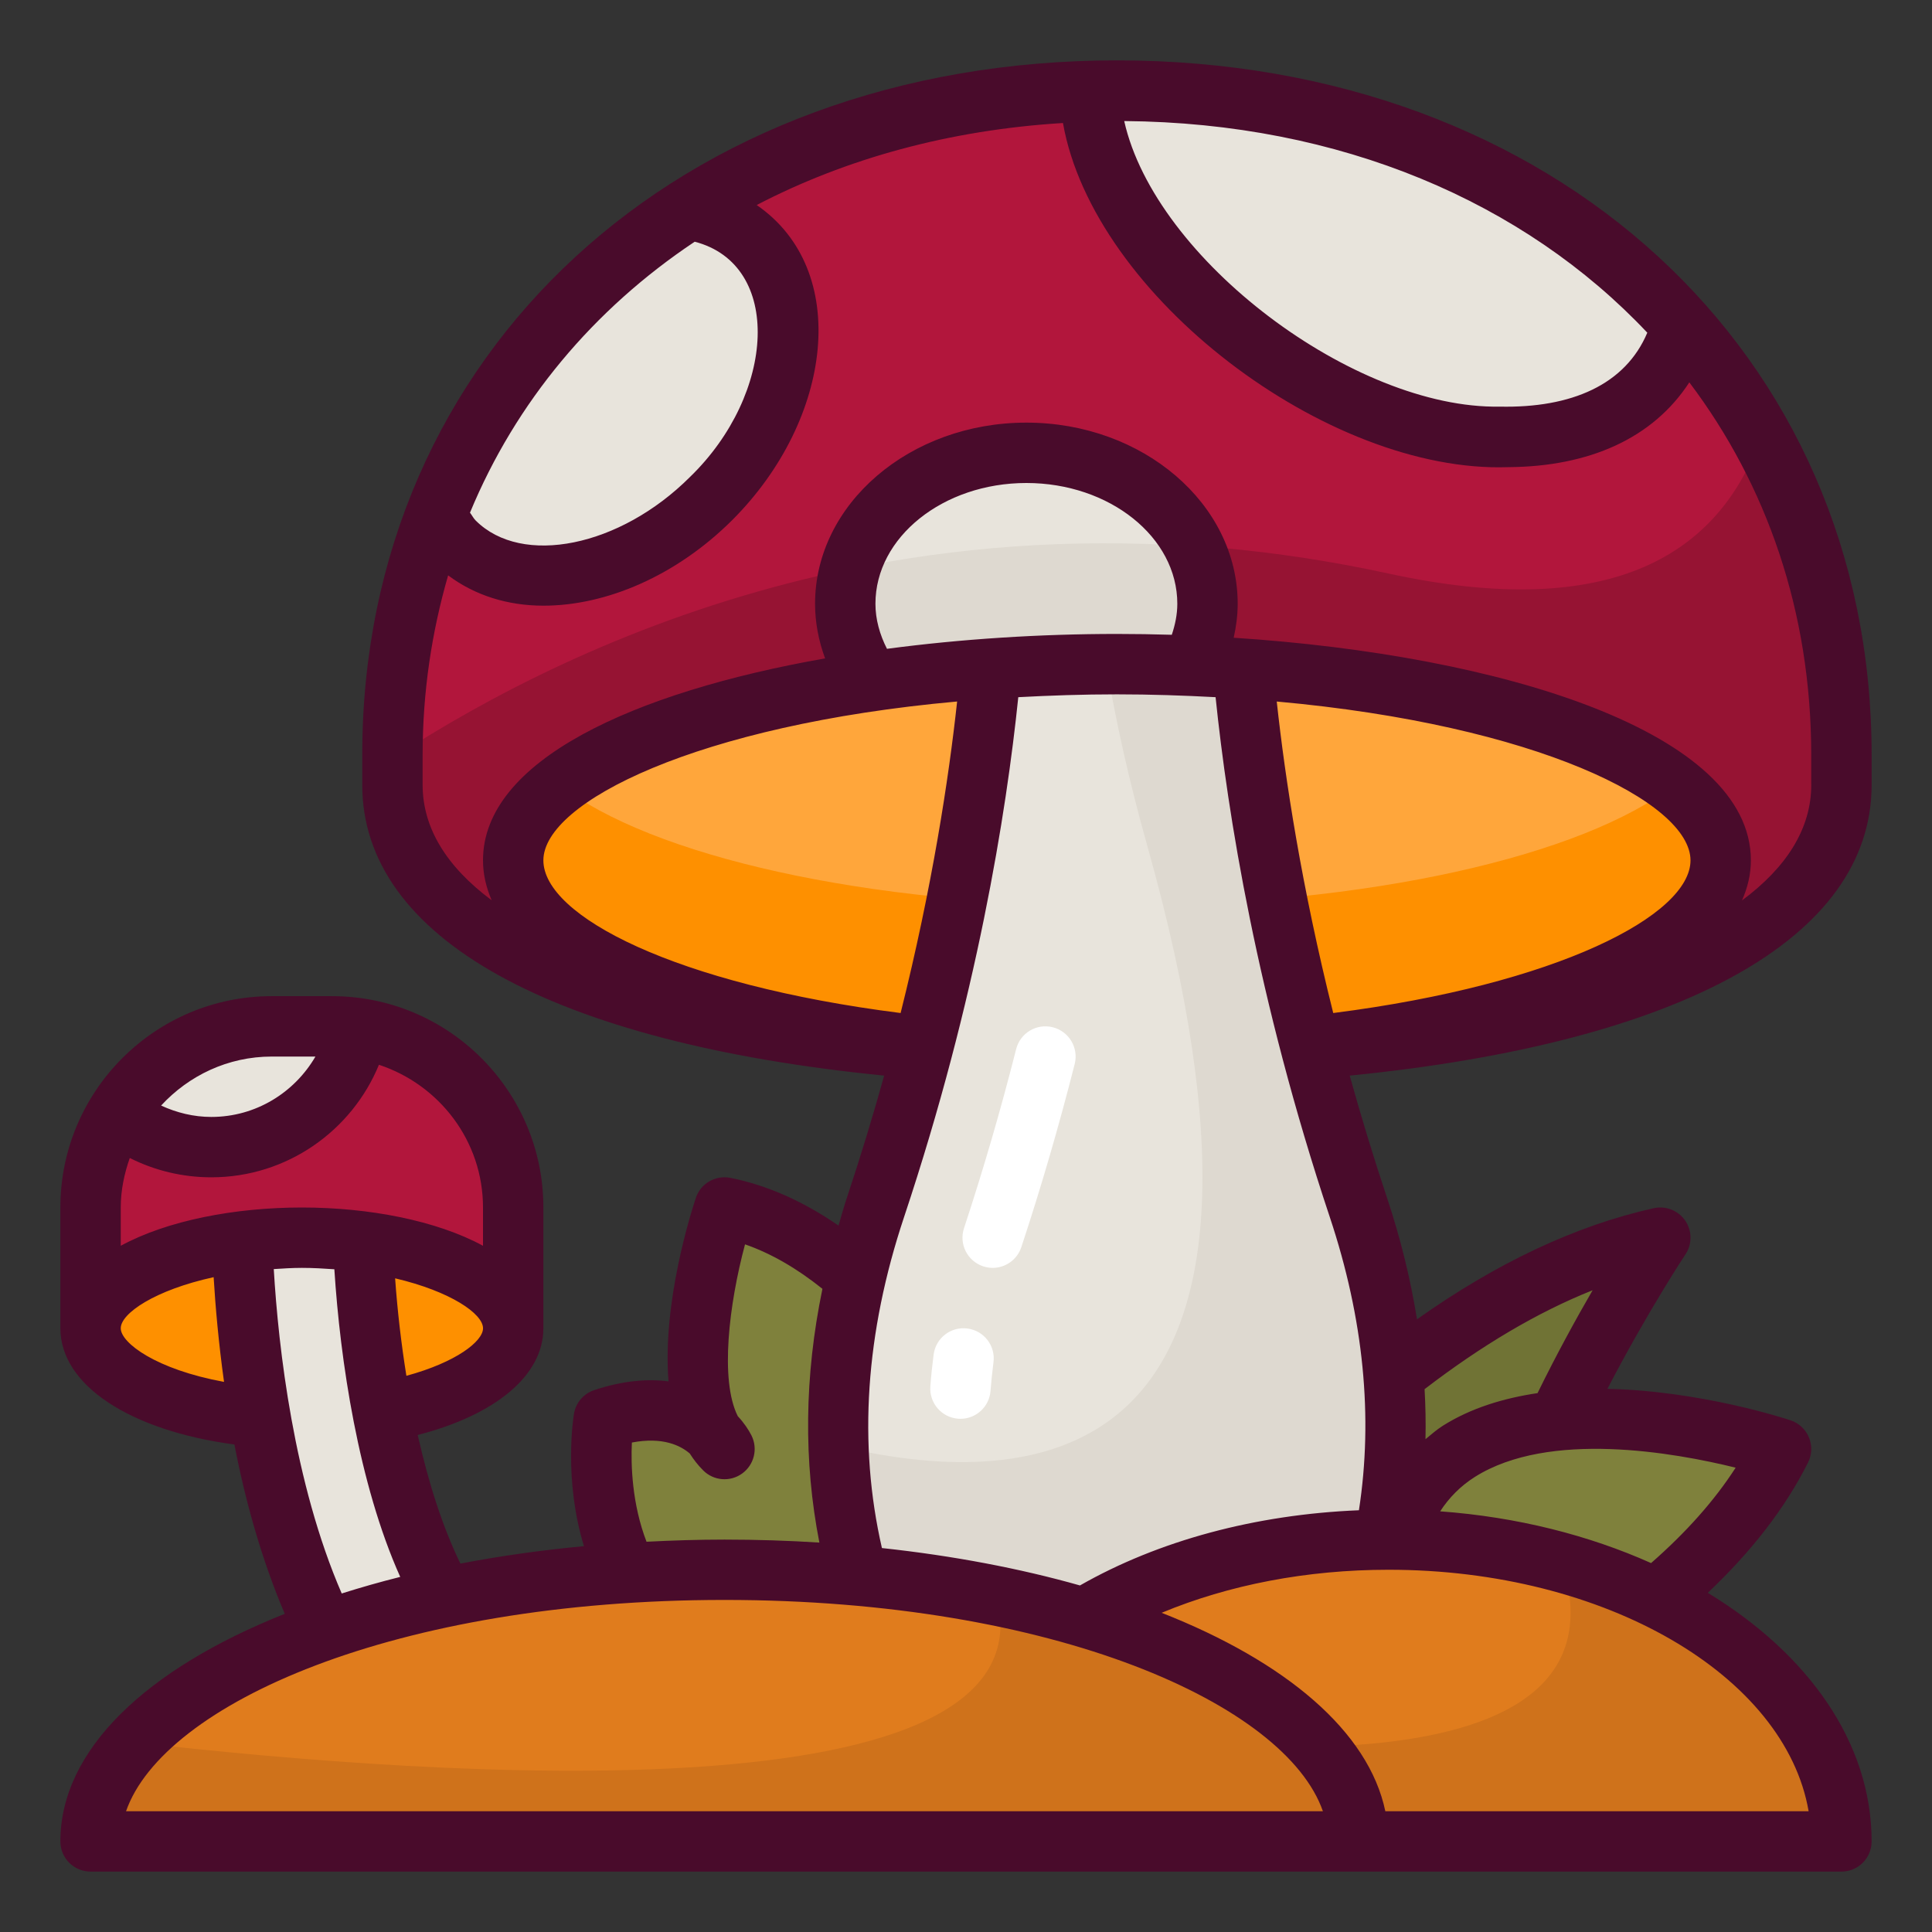 <svg id="mushroom" viewBox="0 0 64 64" xmlns="http://www.w3.org/2000/svg"><rect x="0" y="0" width="64" height="64" fill="#333333" stroke="none"/><path d="m37 3c-13.255 0-24 8.745-24 22v1c0 6.075 10.745 9 24 9s24-2.925 24-9v-1c0-13.255-10.745-22-24-22z" fill="#b2163c"/><path d="m58.34 14.451c-1.367 3.883-4.908 6.165-12.34 4.549-15.122-3.287-26.784 2.07-33 6.126v.874c0 6.075 10.745 9 24 9s24-2.925 24-9v-1c0-3.957-.964-7.509-2.66-10.549z" fill="#961333"/><path d="m3 44v-4c0-3.314 2.686-6 6-6h2c3.314 0 6 2.686 6 6v4z" fill="#b2163c"/><ellipse cx="10" cy="44" fill="#fe9000" rx="7" ry="3"/><path d="m11.88 34.07c-.48 2.25-2.49 3.93-4.88 3.93-1.18 0-2.27-.41-3.13-1.1 1.05-1.74 2.95-2.9 5.13-2.9h2c.3 0 .59.02.88.07z" fill="#e8e4dc"/><ellipse cx="37" cy="28.5" fill="#ffa63b" rx="20" ry="6.5"/><path d="m55.462 26c-3.015 2.349-10.143 4-18.462 4s-15.448-1.651-18.462-4c-.988.77-1.538 1.614-1.538 2.5 0 3.59 8.954 6.5 20 6.5s20-2.91 20-6.5c0-.886-.55-1.73-1.538-2.5z" fill="#fe9000"/><path d="m16.895 55.211c-3.298-1.649-4.682-9.074-4.87-14.082-.641-.083-1.32-.129-2.025-.129-.687 0-1.35.044-1.978.123.134 3.738 1.045 14.647 7.083 17.666.287.144.593.211.893.211.734 0 1.44-.405 1.791-1.106.494-.988.094-2.189-.895-2.684z" fill="#e8e4dc"/><path d="m32 47s-3-6-8-7c0 0-2 6 0 8 0 0-1-2-4-1 0 0-1 6 4 8s8-8 8-8z" fill="#7f813c"/><path d="m39 53s7-10 16-12c0 0-6 9-6 15z" fill="#707335"/><path d="m23.54 16.54c-2.74 2.73-6.54 3.36-8.49 1.41-.25-.25-.46-.54-.63-.85 1.62-4.25 4.55-7.7 8.33-10.12.85.13 1.61.48 2.2 1.07 1.95 1.95 1.32 5.75-1.41 8.49z" fill="#e8e4dc"/><path d="m55.73 10.79c-.13.5-.34.97-.64 1.4-2.17 3.2-8.01 3.02-13.03-.4-3.58-2.44-5.77-5.85-5.95-8.77.29-.02.59-.02.89-.02 6.62 0 12.62 2.19 16.97 6.03.62.55 1.21 1.14 1.76 1.76z" fill="#e8e4dc"/><path d="m48 57s8-3 11-9c0 0-12-4-13 4s2 5 2 5z" fill="#7f813c"/><path d="m37 22c.837 0 1.656.022 2.466.054.34-.627.534-1.321.534-2.054 0-2.761-2.686-5-6-5s-6 2.239-6 5c0 .94.317 1.816.858 2.567 2.489-.361 5.24-.567 8.142-.567z" fill="#ded9d0"/><path d="m41.182 22.145c-1.349-.093-2.747-.145-4.182-.145s-2.832.051-4.182.145c-.325 3.632-1.236 10.11-3.818 17.855-4 12 3 19 3 19h10s7-7 3-19c-2.582-7.745-3.494-14.223-3.818-17.855z" fill="#e8e4dc"/><path d="m41.182 22.145c-1.349-.093-2.747-.145-4.182-.145-.12 0-.236.005-.355.006.311 1.852.749 3.838 1.355 5.994 5.687 20.219-3.031 21.614-10.221 19.902.238 7.111 4.221 11.098 4.221 11.098h10s7-7 3-19c-2.582-7.745-3.494-14.223-3.818-17.855z" fill="#ded9d0"/><path d="m3 61c0-4.971 9.402-9 21-9s21 4.029 21 9z" fill="#e07c1d"/><path d="m31 61c0-5.523 6.716-10 15-10s15 4.477 15 10z" fill="#e07c1d"/><path d="m39.547 18.097c-.899-1.817-3.043-3.097-5.547-3.097-2.837 0-5.209 1.643-5.834 3.849 3.433-.708 7.249-1.032 11.381-.752z" fill="#e8e4dc"/><path d="m51.746 51.763c2.457 7.791-11.777 6.393-19.406 5.12-.853 1.257-1.34 2.647-1.34 4.116h30c0-4.165-3.822-7.733-9.254-9.237z" fill="#cf721b"/><path d="m33.015 52.881c1.921 7.438-18.459 5.991-28.553 4.836-.932 1.018-1.462 2.123-1.462 3.283h42c0-3.586-4.905-6.672-11.985-8.119z" fill="#cf721b"/><path d="m62 26v-1c0-13.327-10.514-23-25-23s-25 9.673-25 23v1c0 5.07 6.281 8.536 17.289 9.631-.362 1.303-.772 2.657-1.237 4.052-.102.307-.185.611-.275.916-1.154-.796-2.35-1.334-3.581-1.581-.497-.097-.985.185-1.145.664-.156.467-1.117 3.482-.905 6.078-.693-.09-1.514-.027-2.463.29-.352.117-.609.419-.67.784-.02.12-.345 2.173.331 4.384-1.422.135-2.792.328-4.092.578-.581-1.189-1.056-2.663-1.414-4.26 2.571-.663 4.162-1.968 4.162-3.537v-4c0-3.86-3.141-7-7-7h-2c-3.859 0-7 3.14-7 7v4c0 1.89 2.312 3.39 5.765 3.852.358 1.855.898 3.801 1.668 5.609-4.573 1.82-7.433 4.497-7.433 7.539 0 .552.447 1 1 1h58c.553 0 1-.448 1-1 0-3.278-2.108-6.218-5.428-8.235 1.435-1.355 2.561-2.796 3.322-4.318.13-.259.141-.562.029-.83-.111-.268-.333-.474-.607-.566-.186-.062-2.985-.976-6.068-1.043 1.329-2.557 2.568-4.429 2.584-4.453.227-.34.224-.783-.007-1.12-.231-.336-.643-.498-1.042-.411-2.58.573-5.209 1.813-7.843 3.681-.214-1.324-.539-2.665-.992-4.021-.465-1.396-.875-2.749-1.237-4.052 11.008-1.095 17.289-4.562 17.289-9.631zm-7.431-14.979c-.726 1.721-2.509 2.501-4.895 2.449-4.799.082-11.404-4.866-12.433-9.46 7.172.058 13.256 2.687 17.328 7.011zm-31.556-3.014c2.923.759 2.689 5.041-.159 7.796-2.313 2.311-5.562 2.974-7.097 1.439-.076-.076-.122-.175-.188-.259 1.519-3.672 4.093-6.741 7.444-8.976zm-5.013 20.493c0-1.928 5.108-4.487 13.706-5.262-.279 2.564-.821 6.123-1.872 10.32-7.45-.946-11.834-3.212-11.834-5.058zm11-8.5c0-2.206 2.243-4 5-4s5 1.794 5 4c0 .352-.071.695-.183 1.028-.606-.018-1.213-.028-1.817-.028-2.56 0-5.16.167-7.618.493-.24-.472-.382-.977-.382-1.493zm-8.069 27.786c1.03-.197 1.619.104 1.919.364.128.202.274.389.443.558.347.348.895.392 1.292.104.397-.287.528-.819.31-1.258-.1-.198-.251-.422-.456-.643-.598-1.196-.288-3.716.241-5.69.869.301 1.725.801 2.564 1.473-.599 2.899-.629 5.71-.101 8.406-1.024-.065-2.072-.099-3.142-.099-.877 0-1.737.028-2.584.071-.482-1.254-.521-2.546-.485-3.286zm-7.469-2.212c-.172-1.073-.298-2.164-.373-3.228 1.841.433 2.912 1.176 2.912 1.655 0 .432-.891 1.127-2.538 1.574zm-4.462-10.574h1.449c-.693 1.191-1.974 2-3.449 2-.589 0-1.15-.141-1.663-.377.914-.991 2.212-1.623 3.663-1.623zm-5 9c0-.493 1.134-1.267 3.077-1.692.059.975.163 2.164.344 3.469-2.253-.413-3.421-1.293-3.421-1.776zm0-2.732v-1.268c0-.577.118-1.124.299-1.64.821.413 1.741.64 2.701.64 2.505 0 4.656-1.543 5.553-3.728 1.994.658 3.447 2.517 3.447 4.728v1.268c-1.541-.837-3.778-1.268-6-1.268s-4.459.43-6 1.268zm5.069.772c.304-.019.604-.04.931-.04.378 0 .729.022 1.076.046.19 2.994.798 7.106 2.182 10.191-.67.167-1.314.352-1.938.549-1.59-3.666-2.098-8.151-2.251-10.746zm-4.894 17.96c1.235-3.544 8.89-7 19.824-7s18.589 3.456 19.824 7h-39.648zm53.321-11.382c-.707 1.099-1.652 2.154-2.802 3.161-2.055-.919-4.429-1.527-6.987-1.714.297-.454.673-.839 1.15-1.14 2.453-1.549 6.608-.808 8.639-.306zm-4.738-5.878c-.544.938-1.188 2.11-1.825 3.409-1.122.167-2.208.494-3.139 1.082-.21.132-.386.293-.573.444.012-.549.002-1.101-.03-1.657 1.875-1.439 3.737-2.549 5.567-3.277zm-6.759 9.26c7.193 0 13.138 3.506 13.914 8h-14.022c-.554-2.647-3.297-4.955-7.41-6.574 2.225-.925 4.801-1.426 7.518-1.426zm-.983-1.971c-3.422.14-6.63 1.001-9.241 2.491-1.987-.563-4.196-.984-6.56-1.239-.791-3.444-.547-7.124.733-10.964 2.414-7.243 3.39-13.403 3.784-17.222 1.05-.056 2.131-.094 3.268-.094 1.137 0 2.218.038 3.268.094.394 3.819 1.368 9.978 3.783 17.222 1.124 3.372 1.441 6.628.965 9.712zm-.851-16.472c-1.05-4.197-1.593-7.755-1.871-10.318 8.598.775 13.706 3.334 13.706 5.262 0 1.815-4.398 4.107-11.835 5.057zm15.835-7.557c0 1.436-.803 2.723-2.294 3.828.185-.42.294-.861.294-1.328 0-4.256-8.257-6.799-17.132-7.374.081-.368.132-.742.132-1.126 0-3.309-3.141-6-7-6s-7 2.691-7 6c0 .622.119 1.23.332 1.81-6.367 1.122-11.332 3.391-11.332 6.69 0 .465.107.904.287 1.322-1.486-1.104-2.287-2.389-2.287-3.822v-1c0-2.091.305-4.074.845-5.94.884.662 1.972 1.004 3.157 1.004 2.074 0 4.402-.984 6.265-2.846 3.329-3.337 3.923-8.28.799-10.426 2.956-1.538 6.383-2.487 10.146-2.717 1.011 5.735 8.761 11.61 14.749 11.4 2.682-.017 4.793-.953 6-2.809 2.565 3.397 4.038 7.609 4.038 12.334v1z" fill="#490b2b"/><g fill="#fff"><path d="m32.883 42c-.104 0-.209-.017-.313-.051-.524-.173-.81-.739-.636-1.263.64-1.941 1.222-3.937 1.727-5.932.136-.537.679-.861 1.216-.724.535.136.859.68.724 1.215-.518 2.041-1.112 4.083-1.768 6.068-.139.42-.529.687-.949.687z"/><path d="m31.817 47c-.025 0-.05-.001-.075-.003-.551-.041-.964-.521-.923-1.072.025-.344.062-.697.109-1.056.072-.547.572-.934 1.122-.86.548.072.933.575.86 1.122-.042.321-.074.636-.098.944-.039.525-.478.925-.996.925z"/></g></svg>
